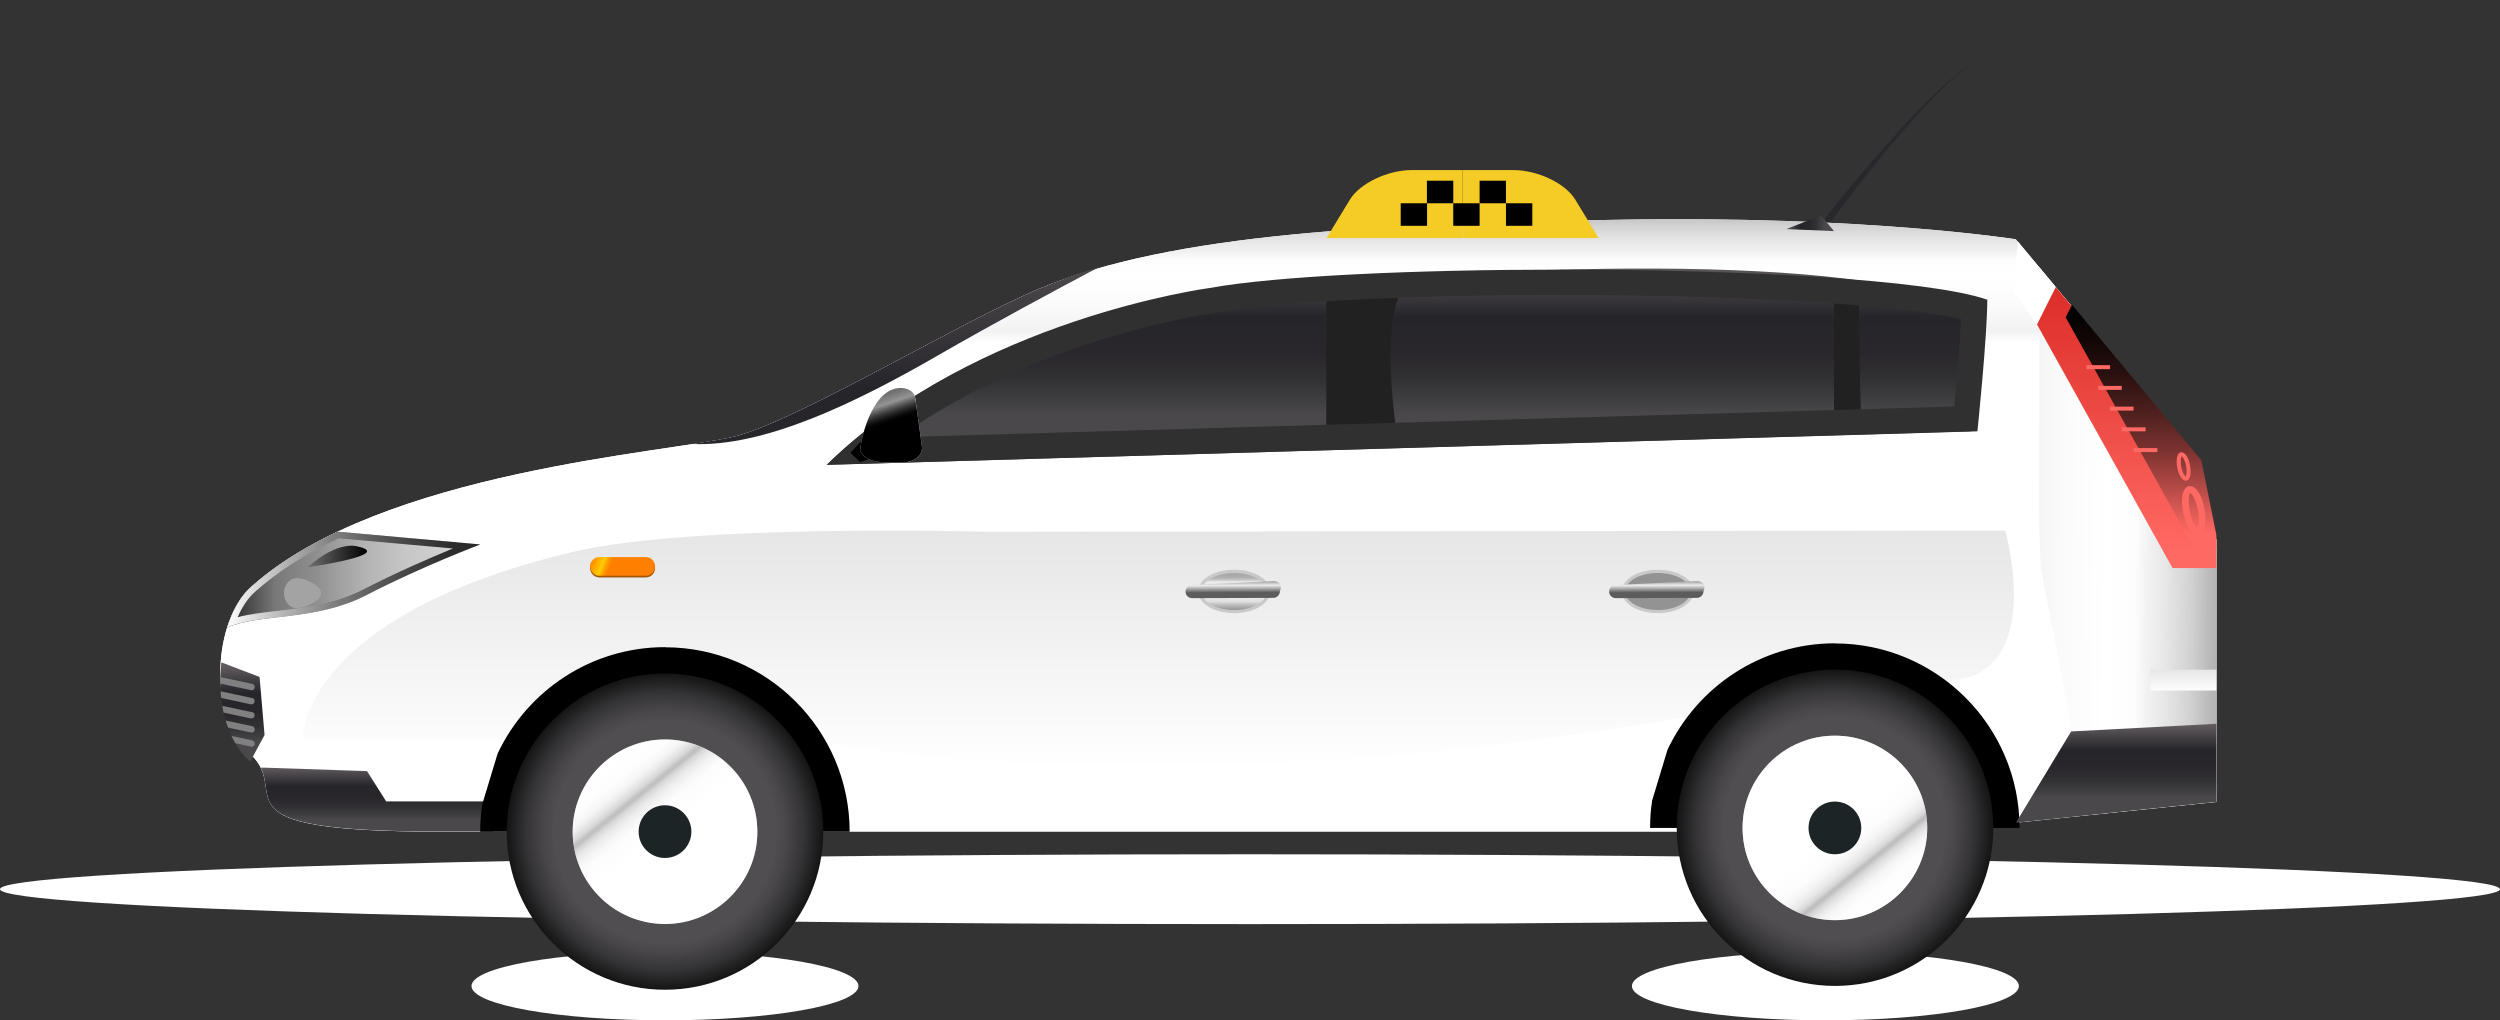 <svg width="147" height="60" viewBox="0 0 147 60" fill="none" xmlns="http://www.w3.org/2000/svg">
<rect x="0" y="0" width="147" height="60" fill="#333333" stroke="none"/>
<path d="M107.176 13.01C107.176 13.01 109.156 10.467 111.31 8.083C112.386 6.887 113.508 5.728 114.412 4.931C114.638 4.728 114.841 4.547 115.037 4.397C115.232 4.246 115.391 4.103 115.541 4.013C115.835 3.817 116 3.705 116 3.705C116 3.705 115.835 3.825 115.556 4.028C115.413 4.126 115.255 4.269 115.067 4.427C114.879 4.585 114.675 4.765 114.457 4.976C113.583 5.803 112.499 6.984 111.46 8.211C109.382 10.655 107.492 13.251 107.492 13.251L107.176 13.01Z" fill="#28272B"/>
<path style="mix-blend-mode:multiply" d="M118.711 57.979C118.711 59.092 113.621 59.995 107.334 59.995C101.047 59.995 95.957 59.092 95.957 57.979C95.957 56.866 101.055 55.963 107.334 55.963C113.614 55.963 118.711 56.866 118.711 57.979Z" fill="url(#paint0_radial_108_22433)"/>
<path style="mix-blend-mode:multiply" d="M147 52.285C147 53.42 114.096 54.338 73.504 54.338C32.912 54.338 0 53.42 0 52.285C0 51.149 32.904 50.231 73.496 50.231C114.088 50.231 146.992 51.149 146.992 52.285H147Z" fill="url(#paint1_radial_108_22433)"/>
<path style="mix-blend-mode:multiply" d="M50.478 57.979C50.478 59.092 45.38 59.995 39.101 59.995C32.821 59.995 27.724 59.092 27.724 57.979C27.724 56.866 32.814 55.963 39.101 55.963C45.388 55.963 50.478 56.866 50.478 57.979Z" fill="url(#paint2_radial_108_22433)"/>
<path style="mix-blend-mode:screen" d="M30.487 43.476H17.8C17.8 43.476 17.544 36.307 33.672 32.456C40.713 30.778 57.865 31.267 57.865 31.267H117.055C117.055 31.267 121.053 42.287 111.679 39.602C111.679 39.602 77.178 48.433 48.611 43.671C31.805 40.873 30.487 43.476 30.487 43.476Z" fill="url(#paint3_linear_108_22433)"/>
<path d="M118.539 14.071C118.539 14.071 109.609 12.664 95.227 12.92C81.493 13.16 68.964 13.649 61.035 17.012C56.322 19.005 46.917 24.737 43.19 25.67C39.463 26.603 22.371 27.671 14.743 34.532C12.598 36.465 12.146 42.001 14.706 44.326C17.266 46.65 12.07 48.9 25.88 48.9H113.471L130.322 47.154V31.771L129.389 27.122L118.539 14.086V14.071Z" fill="url(#paint4_linear_108_22433)"/>
<path style="mix-blend-mode:multiply" d="M118.539 14.071C118.539 14.071 109.609 12.664 95.227 12.92C81.493 13.16 68.964 13.649 61.035 17.012C56.322 19.005 46.917 24.737 43.19 25.67C39.463 26.603 22.371 27.671 14.743 34.532C12.598 36.465 12.146 42.001 14.706 44.326C17.266 46.65 12.07 48.9 25.88 48.9H113.471L130.322 47.154V31.771L129.389 27.122L118.539 14.086V14.071Z" fill="url(#paint5_linear_108_22433)"/>
<path style="mix-blend-mode:multiply" d="M129.388 27.107L119.916 15.718V24.7C119.916 27.573 119.826 30.462 119.999 33.336C120.887 38.195 122.032 43.039 122.423 47.959L130.322 47.139V31.756L129.388 27.107Z" fill="url(#paint6_linear_108_22433)"/>
<path d="M28.244 32.019L19.833 31.267C17.906 32.177 16.166 33.253 14.751 34.524C14.141 35.073 13.674 35.923 13.365 36.901C15.225 36.059 18.546 36.54 21.55 34.991C24.848 33.291 28.251 32.012 28.251 32.012L28.244 32.019Z" fill="url(#paint7_linear_108_22433)"/>
<path d="M19.893 31.651L26.632 32.252C25.322 32.786 23.311 33.659 21.361 34.66C19.682 35.525 17.883 35.735 16.286 35.923C15.428 36.021 14.652 36.111 13.975 36.292C14.246 35.667 14.592 35.163 14.984 34.81C16.264 33.659 17.913 32.598 19.886 31.658L19.893 31.651ZM19.825 31.267C17.898 32.177 16.158 33.253 14.743 34.524C14.133 35.073 13.666 35.923 13.357 36.901C15.217 36.059 18.538 36.54 21.542 34.99C24.84 33.291 28.243 32.012 28.243 32.012L19.833 31.259L19.825 31.267Z" fill="url(#paint8_linear_108_22433)"/>
<path style="mix-blend-mode:multiply" d="M30.487 43.476H17.8C17.8 43.476 17.544 36.307 33.672 32.456C40.713 30.778 57.865 31.267 57.865 31.267L117.906 31.199C117.906 31.199 121.061 42.287 111.679 39.602C111.679 39.602 77.178 48.433 48.611 43.671C31.805 40.873 30.487 43.476 30.487 43.476Z" fill="url(#paint9_linear_108_22433)"/>
<path d="M55.132 20.909C58.324 19.066 61.938 17.125 64.642 15.695C63.354 16.094 62.149 16.538 61.035 17.004C56.321 18.998 46.917 24.73 43.19 25.663C42.633 25.798 41.774 25.941 40.705 26.107C44.944 26.287 50.268 23.714 55.132 20.909Z" fill="url(#paint10_linear_108_22433)"/>
<path d="M107.892 37.827C103.547 37.827 99.79 40.392 98.05 44.085L97.147 47.064C97.064 47.591 97.026 48.132 97.026 48.681H118.749C118.749 42.701 113.878 37.834 107.892 37.834V37.827Z" fill="black"/>
<path d="M117.206 48.674C117.206 53.812 113.035 57.972 107.899 57.972C102.764 57.972 98.593 53.804 98.593 48.674C98.593 43.544 102.764 39.376 107.899 39.376C113.035 39.376 117.206 43.544 117.206 48.674Z" fill="url(#paint11_radial_108_22433)"/>
<path d="M107.892 54.105C104.895 54.105 102.463 51.675 102.463 48.681C102.463 45.687 104.895 43.258 107.892 43.258C110.888 43.258 113.321 45.695 113.321 48.681C113.321 51.668 110.881 54.105 107.892 54.105Z" fill="url(#paint12_radial_108_22433)"/>
<path style="mix-blend-mode:multiply" d="M107.892 54.105C104.895 54.105 102.463 51.668 102.463 48.681C102.463 45.695 104.895 43.258 107.892 43.258C110.888 43.258 113.321 45.695 113.321 48.681C113.321 51.668 110.881 54.105 107.892 54.105Z" fill="url(#paint13_linear_108_22433)"/>
<path d="M107.892 50.231C107.034 50.231 106.341 49.539 106.341 48.681C106.341 47.824 107.041 47.132 107.892 47.132C108.743 47.132 109.443 47.824 109.443 48.681C109.443 49.539 108.75 50.231 107.892 50.231Z" fill="#1C2426"/>
<path style="mix-blend-mode:screen" d="M21.023 32.132C21.023 32.132 19.901 31.733 18.094 33.351C18.094 33.351 23.252 32.621 21.023 32.132Z" fill="url(#paint14_linear_108_22433)"/>
<path d="M22.709 47.124L21.58 45.341L15.563 45.138C15.481 45.138 15.413 45.138 15.33 45.138C16.301 47.147 13.696 48.892 25.879 48.892H28.989V47.124H22.709Z" fill="url(#paint15_linear_108_22433)"/>
<path d="M39.102 38.052C34.757 38.052 31 40.617 29.26 44.311L28.357 47.29C28.274 47.816 28.236 48.358 28.236 48.907H49.959C49.959 42.927 45.087 38.06 39.102 38.06V38.052Z" fill="black"/>
<path d="M48.408 48.9C48.408 54.037 44.237 58.197 39.102 58.197C33.966 58.197 29.795 54.037 29.795 48.9C29.795 43.762 33.966 39.602 39.102 39.602C44.237 39.602 48.408 43.769 48.408 48.9Z" fill="url(#paint16_radial_108_22433)"/>
<path d="M39.102 54.323C36.105 54.323 33.673 51.886 33.673 48.899C33.673 45.913 36.105 43.476 39.102 43.476C42.099 43.476 44.531 45.906 44.531 48.899C44.531 51.893 42.091 54.323 39.102 54.323Z" fill="url(#paint17_radial_108_22433)"/>
<path style="mix-blend-mode:multiply" d="M39.102 54.331C36.105 54.331 33.673 51.893 33.673 48.907C33.673 45.921 36.105 43.483 39.102 43.483C42.099 43.483 44.531 45.913 44.531 48.907C44.531 51.901 42.091 54.331 39.102 54.331Z" fill="url(#paint18_linear_108_22433)"/>
<path d="M39.102 50.449C38.243 50.449 37.551 49.757 37.551 48.9C37.551 48.042 38.251 47.35 39.102 47.35C39.953 47.35 40.653 48.049 40.653 48.9C40.653 49.749 39.96 50.449 39.102 50.449Z" fill="#1C2426"/>
<path style="mix-blend-mode:multiply" d="M130.322 42.558L121.783 43.009L118.538 48.373L130.322 47.147V42.558Z" fill="url(#paint19_linear_108_22433)"/>
<path d="M70.65 17.366C70.65 17.366 57.361 18.75 48.611 27.333L115.873 25.362C115.873 25.362 116.626 20.344 115.873 18.231C109.496 14.838 87.953 15.41 70.65 17.366Z" fill="url(#paint20_linear_108_22433)"/>
<path d="M77.983 17.418V25.362H82.117C82.117 25.362 81.063 18.735 82.599 16.846L77.991 17.418H77.983Z" fill="#212121"/>
<path d="M109.322 16.846C108.675 16.831 108.185 17.606 107.839 17.238V25.362H109.45C109.45 25.362 109.262 19.381 109.322 16.846Z" fill="#212121"/>
<path d="M91.771 17.35C102.418 17.35 111.506 17.9 115.316 18.75C115.241 20.262 115.052 22.39 114.909 23.902L52.873 25.708C60.967 19.863 71.192 18.434 71.305 18.419H71.343L71.381 18.404C74.965 17.749 82.773 17.343 91.771 17.343V17.35ZM91.771 15.854C83.278 15.854 75.04 16.222 71.11 16.937C71.11 16.937 57.361 18.757 48.611 27.333L116.272 25.362C116.272 25.362 116.852 19.795 116.852 17.621C113.403 16.433 102.388 15.854 91.771 15.854Z" fill="#303030"/>
<path d="M72.57 36.051C71.388 36.051 70.462 35.495 70.462 34.772C70.462 34.05 71.388 33.501 72.57 33.501C73.752 33.501 74.678 34.058 74.678 34.772C74.678 35.487 73.752 36.051 72.57 36.051ZM72.57 33.877C71.629 33.877 70.838 34.291 70.838 34.78C70.838 35.269 71.629 35.682 72.57 35.682C73.511 35.682 74.302 35.269 74.302 34.78C74.302 34.291 73.511 33.877 72.57 33.877Z" fill="#C9C9C9"/>
<path d="M74.49 34.78C74.49 35.382 73.632 35.871 72.57 35.871C71.509 35.871 70.65 35.382 70.65 34.78C70.65 34.178 71.509 33.689 72.57 33.689C73.632 33.689 74.49 34.178 74.49 34.78Z" fill="url(#paint21_linear_108_22433)"/>
<path d="M75.258 34.765C75.258 34.975 75.085 35.156 74.874 35.156L70.093 35.171C69.882 35.171 69.709 34.998 69.709 34.787C69.709 34.577 69.882 34.404 70.093 34.396L74.889 34.17C75.1 34.17 75.454 34.306 75.258 34.765Z" fill="url(#paint22_linear_108_22433)"/>
<path d="M97.477 36.051C96.295 36.051 95.369 35.495 95.369 34.772C95.369 34.05 96.295 33.501 97.477 33.501C98.66 33.501 99.586 34.058 99.586 34.772C99.586 35.487 98.66 36.051 97.477 36.051ZM97.477 33.877C96.536 33.877 95.746 34.291 95.746 34.78C95.746 35.269 96.536 35.682 97.477 35.682C98.419 35.682 99.209 35.269 99.209 34.78C99.209 34.291 98.419 33.877 97.477 33.877Z" fill="#C9C9C9"/>
<path d="M99.398 34.78C99.398 35.382 98.539 35.871 97.478 35.871C96.416 35.871 95.558 35.382 95.558 34.78C95.558 34.178 96.416 33.689 97.478 33.689C98.539 33.689 99.398 34.178 99.398 34.78Z" fill="url(#paint23_linear_108_22433)"/>
<path d="M100.166 34.765C100.166 34.975 99.992 35.156 99.781 35.156L95 35.171C94.789 35.171 94.616 34.998 94.616 34.787C94.616 34.577 94.789 34.404 95 34.396L99.797 34.17C100.007 34.17 100.361 34.306 100.166 34.765Z" fill="url(#paint24_linear_108_22433)"/>
<path d="M50.892 25.67L50.004 26.626L50.569 27.167L51.788 26.768L50.892 25.67Z" fill="url(#paint25_linear_108_22433)"/>
<path d="M54.206 26.257L53.821 23.436C53.754 22.932 53.136 22.661 52.481 22.902C51.058 23.421 50.516 26.385 50.584 26.52C50.96 27.25 51.916 27.197 53.046 27.19C53.754 27.19 54.273 26.761 54.206 26.257Z" fill="url(#paint26_linear_108_22433)"/>
<path style="mix-blend-mode:multiply" d="M54.206 26.257L53.821 23.436C53.754 22.932 53.136 22.661 52.481 22.902C51.058 23.421 50.516 26.385 50.584 26.52C50.96 27.25 51.916 27.197 53.046 27.19C53.754 27.19 54.273 26.761 54.206 26.257Z" fill="url(#paint27_radial_108_22433)"/>
<path style="mix-blend-mode:screen" d="M54.206 26.257L53.821 23.436C53.754 22.932 53.136 22.661 52.481 22.902C51.058 23.421 50.516 26.385 50.584 26.52C50.96 27.25 51.916 27.197 53.046 27.19C53.754 27.19 54.273 26.761 54.206 26.257Z" fill="url(#paint28_linear_108_22433)"/>
<path d="M38.521 33.403C38.521 33.704 38.273 33.953 37.972 33.953H35.246C34.945 33.953 34.696 33.704 34.696 33.403C34.696 33.102 34.945 32.854 35.246 32.854H37.972C38.273 32.854 38.521 33.102 38.521 33.403Z" fill="#A15600"/>
<path d="M38.521 33.306C38.521 33.606 38.273 33.855 37.972 33.855H35.246C34.945 33.855 34.696 33.606 34.696 33.306C34.696 33.005 34.945 32.756 35.246 32.756H37.972C38.273 32.756 38.521 33.005 38.521 33.306Z" fill="url(#paint29_linear_108_22433)"/>
<path d="M130.322 31.763L129.389 27.107L120.88 16.884L119.773 19.073L127.747 33.403H130.322V31.763Z" fill="url(#paint30_linear_108_22433)"/>
<path style="mix-blend-mode:overlay" d="M129.005 32.215L121.46 18.659L121.836 17.922L129.441 27.069L130.322 31.447V32.215H129.005Z" fill="url(#paint31_linear_108_22433)"/>
<path d="M129.201 31.402C128.802 31.402 128.493 30.755 128.365 30.116C128.229 29.439 128.282 28.679 128.711 28.589H128.779C129.178 28.589 129.487 29.228 129.615 29.868C129.75 30.545 129.698 31.305 129.269 31.395H129.201V31.402ZM128.779 28.988C128.734 29.025 128.629 29.409 128.757 30.048C128.877 30.665 129.11 30.974 129.201 31.011C129.253 30.958 129.359 30.575 129.231 29.95C129.103 29.319 128.862 29.003 128.779 28.988Z" fill="#FF6963"/>
<path d="M128.523 28.265C128.282 28.265 128.101 27.882 128.026 27.506C127.943 27.107 127.981 26.648 128.229 26.596H128.274C128.515 26.596 128.696 26.972 128.771 27.355C128.847 27.754 128.817 28.213 128.561 28.265H128.515H128.523ZM128.274 26.829C128.274 26.829 128.184 27.077 128.259 27.46C128.335 27.829 128.47 28.01 128.523 28.032C128.553 28.002 128.613 27.776 128.545 27.4C128.47 27.024 128.327 26.836 128.274 26.829Z" fill="#FF6963"/>
<path d="M124.073 21.473H122.68V21.706H124.073V21.473Z" fill="#FF6963"/>
<path d="M124.758 22.691H123.373V22.924H124.758V22.691Z" fill="#FF6963"/>
<path d="M125.451 23.91H124.065V24.143H125.451V23.91Z" fill="#FF6963"/>
<path d="M126.159 25.129H124.766V25.362H126.159V25.129Z" fill="#FF6963"/>
<path d="M126.851 26.347H125.458V26.581H126.851V26.347Z" fill="#FF6963"/>
<path d="M118.651 14.198L118.41 17.117L119.773 19.073L120.842 16.839L118.651 14.198Z" fill="white"/>
<path style="mix-blend-mode:multiply" d="M130.322 39.376H126.452V40.602H130.322V39.376Z" fill="url(#paint32_linear_108_22433)"/>
<path d="M18.884 34.878C18.884 35.367 17.867 35.765 17.453 35.765C17.039 35.765 16.7 35.367 16.7 34.878C16.7 34.389 17.039 33.99 17.453 33.99C17.867 33.99 18.884 34.389 18.884 34.878Z" fill="#A3A3A3"/>
<path d="M15.262 39.805L13.018 38.947C12.762 41.099 13.244 43.468 14.705 44.792L15.556 43.22L15.262 39.797V39.805Z" fill="url(#paint33_linear_108_22433)"/>
<path d="M14.795 43.077C14.878 43.077 14.961 43.017 14.976 42.927C14.999 42.821 14.931 42.724 14.833 42.701L13.274 42.37C13.312 42.513 13.357 42.648 13.41 42.784L14.758 43.07C14.758 43.07 14.78 43.07 14.795 43.07V43.077Z" fill="#808080"/>
<path d="M14.795 40.587C14.878 40.587 14.961 40.527 14.976 40.437C14.998 40.339 14.931 40.234 14.833 40.211L12.958 39.812C12.958 39.94 12.958 40.068 12.958 40.196L14.758 40.58C14.758 40.58 14.78 40.58 14.795 40.58V40.587Z" fill="#808080"/>
<path d="M14.832 41.046L12.973 40.647C12.98 40.775 12.995 40.911 13.003 41.038L14.75 41.415C14.75 41.415 14.772 41.415 14.787 41.415C14.87 41.415 14.953 41.354 14.968 41.264C14.991 41.166 14.923 41.061 14.825 41.038L14.832 41.046Z" fill="#808080"/>
<path d="M14.833 41.881L13.071 41.505C13.094 41.64 13.117 41.776 13.147 41.904L14.75 42.242C14.75 42.242 14.773 42.242 14.788 42.242C14.871 42.242 14.954 42.182 14.969 42.092C14.991 41.994 14.924 41.889 14.826 41.866L14.833 41.881Z" fill="#808080"/>
<path d="M14.795 43.912C14.878 43.912 14.961 43.852 14.976 43.762C14.999 43.664 14.931 43.559 14.833 43.536L13.613 43.273C13.681 43.423 13.764 43.566 13.839 43.702L14.75 43.897C14.75 43.897 14.773 43.897 14.788 43.897L14.795 43.912Z" fill="#808080"/>
<path d="M105.03 13.469L107.078 12.671L107.839 13.589L105.03 13.469Z" fill="url(#paint34_linear_108_22433)"/>
<g clip-path="url(#clip0_108_22433)">
<path d="M88.986 10H86V14H94L92.625 11.736C92.041 10.775 90.413 10 88.977 10H88.986Z" fill="#F4CC25"/>
<path d="M79.375 11.736L78 14H86V10H83.014C81.595 10 79.959 10.782 79.375 11.736Z" fill="#F4CC25"/>
<path d="M83.911 11.952H82.361V13.277H83.911V11.952Z" fill="black"/>
<path d="M85.452 10.626H83.902V11.952H85.452V10.626Z" fill="black"/>
<path d="M87.001 11.952H85.451V13.277H87.001V11.952Z" fill="black"/>
<path d="M88.55 10.626H87.001V11.952H88.55V10.626Z" fill="black"/>
<path d="M90.1 11.952H88.551V13.277H90.1V11.952Z" fill="black"/>
</g>
<defs>
<radialGradient id="paint0_radial_108_22433" cx="0" cy="0" r="1" gradientUnits="userSpaceOnUse" gradientTransform="translate(107.334 142.498) scale(11.181 1.899)">
<stop stop-color="#545454"/>
<stop offset="0.16" stop-color="#7D7D7D"/>
<stop offset="0.35" stop-color="#ABABAB"/>
<stop offset="0.54" stop-color="#CFCFCF"/>
<stop offset="0.72" stop-color="#E9E9E9"/>
<stop offset="0.88" stop-color="#F9F9F9"/>
<stop offset="1" stop-color="white"/>
</radialGradient>
<radialGradient id="paint1_radial_108_22433" cx="0" cy="0" r="1" gradientUnits="userSpaceOnUse" gradientTransform="translate(73.091 136.708) scale(72.179 1.934)">
<stop stop-color="#949494"/>
<stop offset="0.14" stop-color="#ABABAB"/>
<stop offset="0.39" stop-color="#CFCFCF"/>
<stop offset="0.63" stop-color="#E9E9E9"/>
<stop offset="0.83" stop-color="#F9F9F9"/>
<stop offset="1" stop-color="white"/>
</radialGradient>
<radialGradient id="paint2_radial_108_22433" cx="0" cy="0" r="1" gradientUnits="userSpaceOnUse" gradientTransform="translate(39.101 -4989.12) scale(11.181 1.899)">
<stop stop-color="#545454"/>
<stop offset="0.16" stop-color="#7D7D7D"/>
<stop offset="0.35" stop-color="#ABABAB"/>
<stop offset="0.54" stop-color="#CFCFCF"/>
<stop offset="0.72" stop-color="#E9E9E9"/>
<stop offset="0.88" stop-color="#F9F9F9"/>
<stop offset="1" stop-color="white"/>
</radialGradient>
<linearGradient id="paint3_linear_108_22433" x1="67.849" y1="31.267" x2="67.849" y2="45.116" gradientUnits="userSpaceOnUse">
<stop offset="0.75"/>
<stop offset="0.76" stop-color="#2B2B2B"/>
<stop offset="0.79" stop-color="#757575"/>
<stop offset="0.81" stop-color="#B0B0B0"/>
<stop offset="0.83" stop-color="#DBDBDB"/>
<stop offset="0.85" stop-color="#F5F5F5"/>
<stop offset="0.86" stop-color="white"/>
</linearGradient>
<linearGradient id="paint4_linear_108_22433" x1="71.637" y1="12.89" x2="71.637" y2="48.779" gradientUnits="userSpaceOnUse">
<stop stop-color="white"/>
<stop offset="0.03" stop-color="#FAFAFA"/>
<stop offset="0.09" stop-color="#F2F2F2"/>
<stop offset="0.26" stop-color="#FAFAFA"/>
<stop offset="0.48" stop-color="white"/>
<stop offset="0.71" stop-color="#FDFDFD"/>
<stop offset="0.8" stop-color="#F6F6F6"/>
<stop offset="0.82" stop-color="#F2F2F2"/>
<stop offset="0.86" stop-color="#E9E9E9"/>
<stop offset="0.93" stop-color="#D3D3D3"/>
<stop offset="1" stop-color="#B5B5B5"/>
</linearGradient>
<linearGradient id="paint5_linear_108_22433" x1="71.637" y1="20.134" x2="71.637" y2="12.355" gradientUnits="userSpaceOnUse">
<stop stop-color="white"/>
<stop offset="0.03" stop-color="#FAFAFA"/>
<stop offset="0.09" stop-color="#F2F2F2"/>
<stop offset="0.26" stop-color="#FAFAFA"/>
<stop offset="0.48" stop-color="white"/>
<stop offset="0.62" stop-color="#FDFDFD"/>
<stop offset="0.66" stop-color="#F6F6F6"/>
<stop offset="0.68" stop-color="#F2F2F2"/>
<stop offset="0.75" stop-color="#E9E9E9"/>
<stop offset="0.88" stop-color="#D3D3D3"/>
<stop offset="1" stop-color="#B5B5B5"/>
</linearGradient>
<linearGradient id="paint6_linear_108_22433" x1="117.974" y1="31.808" x2="130.247" y2="31.944" gradientUnits="userSpaceOnUse">
<stop stop-color="white"/>
<stop offset="0.03" stop-color="#FAFAFA"/>
<stop offset="0.09" stop-color="#F2F2F2"/>
<stop offset="0.26" stop-color="#FAFAFA"/>
<stop offset="0.48" stop-color="white"/>
<stop offset="0.62" stop-color="#FDFDFD"/>
<stop offset="0.66" stop-color="#F6F6F6"/>
<stop offset="0.68" stop-color="#F2F2F2"/>
<stop offset="0.75" stop-color="#E9E9E9"/>
<stop offset="0.88" stop-color="#D3D3D3"/>
<stop offset="1" stop-color="#B5B5B5"/>
</linearGradient>
<linearGradient id="paint7_linear_108_22433" x1="13.358" y1="34.088" x2="28.244" y2="34.088" gradientUnits="userSpaceOnUse">
<stop offset="0.01" stop-color="#292929"/>
<stop offset="0.19" stop-color="#787878"/>
<stop offset="0.23" stop-color="#7E7E7E"/>
<stop offset="0.35" stop-color="#8E8E8E"/>
<stop offset="0.4" stop-color="#989898"/>
<stop offset="0.54" stop-color="#B2B2B2"/>
<stop offset="0.69" stop-color="#C5C5C5"/>
<stop offset="0.84" stop-color="#D0D0D0"/>
<stop offset="1" stop-color="#D4D4D4"/>
</linearGradient>
<linearGradient id="paint8_linear_108_22433" x1="13.357" y1="34.088" x2="28.243" y2="34.088" gradientUnits="userSpaceOnUse">
<stop stop-color="white"/>
<stop offset="0.06" stop-color="#EAEAEA"/>
<stop offset="0.24" stop-color="#B0B0B0"/>
<stop offset="0.42" stop-color="#7F7F7F"/>
<stop offset="0.59" stop-color="#5A5A5A"/>
<stop offset="0.75" stop-color="#3F3F3F"/>
<stop offset="0.88" stop-color="#2E2E2E"/>
<stop offset="0.99" stop-color="#292929"/>
</linearGradient>
<linearGradient id="paint9_linear_108_22433" x1="68.105" y1="31.267" x2="68.105" y2="45.116" gradientUnits="userSpaceOnUse">
<stop stop-color="#E6E6E6"/>
<stop offset="1" stop-color="white"/>
</linearGradient>
<linearGradient id="paint10_linear_108_22433" x1="52.677" y1="12.664" x2="52.677" y2="48.779" gradientUnits="userSpaceOnUse">
<stop stop-color="#5F5A5E"/>
<stop offset="0.28" stop-color="#262529"/>
<stop offset="0.48" stop-color="#29272B"/>
<stop offset="0.63" stop-color="#323134"/>
<stop offset="0.76" stop-color="#424144"/>
<stop offset="0.81" stop-color="#4A484B"/>
</linearGradient>
<radialGradient id="paint11_radial_108_22433" cx="0" cy="0" r="1" gradientUnits="userSpaceOnUse" gradientTransform="translate(107.892 48.674) scale(9.307 9.298)">
<stop offset="0.7" stop-color="#504E51"/>
<stop offset="0.77" stop-color="#484649"/>
<stop offset="0.88" stop-color="#333234"/>
<stop offset="1" stop-color="#141414"/>
</radialGradient>
<radialGradient id="paint12_radial_108_22433" cx="0" cy="0" r="1" gradientUnits="userSpaceOnUse" gradientTransform="translate(107.892 48.674) scale(5.429 5.424)">
<stop stop-color="white"/>
<stop offset="0.1" stop-color="#DCDCDC"/>
<stop offset="0.19" stop-color="#C5C5C5"/>
<stop offset="0.25" stop-color="#BDBDBD"/>
<stop offset="0.28" stop-color="#C9C9C9"/>
<stop offset="0.37" stop-color="#DEDEDE"/>
<stop offset="0.45" stop-color="#EBEBEB"/>
<stop offset="0.52" stop-color="#F0F0F0"/>
<stop offset="0.68" stop-color="#F0F0F0"/>
<stop offset="0.7" stop-color="#F0F0F0"/>
<stop offset="0.85" stop-color="#EEEEEE"/>
<stop offset="0.9" stop-color="#E7E7E7"/>
<stop offset="0.93" stop-color="#DBDBDB"/>
<stop offset="0.96" stop-color="#CACACA"/>
<stop offset="0.99" stop-color="#B4B4B4"/>
<stop offset="1" stop-color="#A8A8A8"/>
</radialGradient>
<linearGradient id="paint13_linear_108_22433" x1="104.601" y1="44.567" x2="111.317" y2="52.96" gradientUnits="userSpaceOnUse">
<stop stop-color="white"/>
<stop offset="0.07" stop-color="white"/>
<stop offset="0.51" stop-color="white"/>
<stop offset="0.62" stop-color="#FCFCFC"/>
<stop offset="0.66" stop-color="#F5F5F5"/>
<stop offset="0.7" stop-color="#E9E9E9"/>
<stop offset="0.73" stop-color="#D7D7D7"/>
<stop offset="0.75" stop-color="#BDBDBD"/>
<stop offset="0.76" stop-color="#C2C2C2"/>
<stop offset="0.78" stop-color="#D8D8D8"/>
<stop offset="0.81" stop-color="#E9E9E9"/>
<stop offset="0.84" stop-color="#F6F6F6"/>
<stop offset="0.89" stop-color="#FDFDFD"/>
<stop offset="1" stop-color="white"/>
</linearGradient>
<linearGradient id="paint14_linear_108_22433" x1="18.094" y1="32.726" x2="21.58" y2="32.726" gradientUnits="userSpaceOnUse">
<stop stop-color="#707070"/>
<stop offset="1"/>
</linearGradient>
<linearGradient id="paint15_linear_108_22433" x1="22.159" y1="45.153" x2="22.159" y2="48.907" gradientUnits="userSpaceOnUse">
<stop stop-color="#5F5A5E"/>
<stop offset="0.28" stop-color="#262529"/>
<stop offset="0.48" stop-color="#29272B"/>
<stop offset="0.63" stop-color="#323134"/>
<stop offset="0.76" stop-color="#424144"/>
<stop offset="0.81" stop-color="#4A484B"/>
</linearGradient>
<radialGradient id="paint16_radial_108_22433" cx="0" cy="0" r="1" gradientUnits="userSpaceOnUse" gradientTransform="translate(39.102 48.9) scale(9.307 9.298)">
<stop offset="0.7" stop-color="#504E51"/>
<stop offset="0.77" stop-color="#484649"/>
<stop offset="0.88" stop-color="#333234"/>
<stop offset="1" stop-color="#141414"/>
</radialGradient>
<radialGradient id="paint17_radial_108_22433" cx="0" cy="0" r="1" gradientUnits="userSpaceOnUse" gradientTransform="translate(39.102 48.899) scale(5.429 5.424)">
<stop stop-color="white"/>
<stop offset="0.1" stop-color="#DCDCDC"/>
<stop offset="0.19" stop-color="#C5C5C5"/>
<stop offset="0.25" stop-color="#BDBDBD"/>
<stop offset="0.28" stop-color="#C9C9C9"/>
<stop offset="0.37" stop-color="#DEDEDE"/>
<stop offset="0.45" stop-color="#EBEBEB"/>
<stop offset="0.52" stop-color="#F0F0F0"/>
<stop offset="0.68" stop-color="#F0F0F0"/>
<stop offset="0.7" stop-color="#F0F0F0"/>
<stop offset="0.85" stop-color="#EEEEEE"/>
<stop offset="0.9" stop-color="#E7E7E7"/>
<stop offset="0.93" stop-color="#DBDBDB"/>
<stop offset="0.96" stop-color="#CACACA"/>
<stop offset="0.99" stop-color="#B4B4B4"/>
<stop offset="1" stop-color="#A8A8A8"/>
</radialGradient>
<linearGradient id="paint18_linear_108_22433" x1="35.811" y1="44.785" x2="42.52" y2="53.186" gradientUnits="userSpaceOnUse">
<stop stop-color="white"/>
<stop offset="0.11" stop-color="#FDFDFD"/>
<stop offset="0.16" stop-color="#F6F6F6"/>
<stop offset="0.19" stop-color="#E9E9E9"/>
<stop offset="0.22" stop-color="#D8D8D8"/>
<stop offset="0.24" stop-color="#C2C2C2"/>
<stop offset="0.25" stop-color="#C0C0C0"/>
<stop offset="0.27" stop-color="#D7D7D7"/>
<stop offset="0.3" stop-color="#E9E9E9"/>
<stop offset="0.34" stop-color="#F5F5F5"/>
<stop offset="0.38" stop-color="#FCFCFC"/>
<stop offset="0.49" stop-color="white"/>
<stop offset="0.93" stop-color="white"/>
<stop offset="1" stop-color="white"/>
</linearGradient>
<linearGradient id="paint19_linear_108_22433" x1="124.434" y1="42.656" x2="124.434" y2="47.899" gradientUnits="userSpaceOnUse">
<stop stop-color="#5F5A5E"/>
<stop offset="0.28" stop-color="#262529"/>
<stop offset="0.48" stop-color="#29272B"/>
<stop offset="0.63" stop-color="#323134"/>
<stop offset="0.76" stop-color="#424144"/>
<stop offset="0.81" stop-color="#4A484B"/>
</linearGradient>
<linearGradient id="paint20_linear_108_22433" x1="82.412" y1="15.545" x2="82.412" y2="26.43" gradientUnits="userSpaceOnUse">
<stop stop-color="#5F5A5E"/>
<stop offset="0.28" stop-color="#262529"/>
<stop offset="0.48" stop-color="#29272B"/>
<stop offset="0.63" stop-color="#323134"/>
<stop offset="0.76" stop-color="#424144"/>
<stop offset="0.81" stop-color="#4A484B"/>
</linearGradient>
<linearGradient id="paint21_linear_108_22433" x1="72.57" y1="33.471" x2="72.57" y2="36.202" gradientUnits="userSpaceOnUse">
<stop stop-color="#A8A8A8"/>
<stop offset="0.13" stop-color="#A9A9A9"/>
<stop offset="0.18" stop-color="#B0B0B0"/>
<stop offset="0.21" stop-color="#BCBCBC"/>
<stop offset="0.24" stop-color="#CDCDCD"/>
<stop offset="0.26" stop-color="#E3E3E3"/>
<stop offset="0.27" stop-color="#E9E9E9"/>
<stop offset="0.54" stop-color="#F2F2F2"/>
<stop offset="0.7" stop-color="#DFDFDF"/>
<stop offset="0.75" stop-color="#C5C5C5"/>
<stop offset="0.85" stop-color="#9E9E9E"/>
<stop offset="0.93" stop-color="#858585"/>
<stop offset="0.98" stop-color="#7D7D7D"/>
</linearGradient>
<linearGradient id="paint22_linear_108_22433" x1="72.506" y1="34.164" x2="72.51" y2="35.15" gradientUnits="userSpaceOnUse">
<stop stop-color="#999999"/>
<stop offset="0.26" stop-color="#EBEBEB"/>
<stop offset="0.69" stop-color="#5C5C5C"/>
</linearGradient>
<linearGradient id="paint23_linear_108_22433" x1="97.478" y1="3.697" x2="97.478" y2="3.697" gradientUnits="userSpaceOnUse">
<stop stop-color="#A8A8A8"/>
<stop offset="0.13" stop-color="#A9A9A9"/>
<stop offset="0.18" stop-color="#B0B0B0"/>
<stop offset="0.21" stop-color="#BCBCBC"/>
<stop offset="0.24" stop-color="#CDCDCD"/>
<stop offset="0.26" stop-color="#E3E3E3"/>
<stop offset="0.27" stop-color="#E9E9E9"/>
<stop offset="0.54" stop-color="#F2F2F2"/>
<stop offset="0.7" stop-color="#DFDFDF"/>
<stop offset="0.75" stop-color="#C5C5C5"/>
<stop offset="0.85" stop-color="#9E9E9E"/>
<stop offset="0.93" stop-color="#858585"/>
<stop offset="0.98" stop-color="#7D7D7D"/>
</linearGradient>
<linearGradient id="paint24_linear_108_22433" x1="97.414" y1="34.16" x2="97.417" y2="35.146" gradientUnits="userSpaceOnUse">
<stop stop-color="#999999"/>
<stop offset="0.26" stop-color="#EBEBEB"/>
<stop offset="0.69" stop-color="#5C5C5C"/>
</linearGradient>
<linearGradient id="paint25_linear_108_22433" x1="50.892" y1="25.67" x2="50.892" y2="27.167" gradientUnits="userSpaceOnUse">
<stop stop-color="#5F5A5E"/>
<stop offset="0.28"/>
<stop offset="0.75"/>
<stop offset="0.81"/>
</linearGradient>
<linearGradient id="paint26_linear_108_22433" x1="50.579" y1="27.267" x2="54.165" y2="26.781" gradientUnits="userSpaceOnUse">
<stop offset="0.22" stop-color="#545454"/>
<stop offset="0.4" stop-color="#7D7D7D"/>
<stop offset="0.55" stop-color="#7F7F7F"/>
<stop offset="0.62" stop-color="#868686"/>
<stop offset="0.68" stop-color="#939393"/>
<stop offset="0.72" stop-color="#A6A6A6"/>
<stop offset="0.77" stop-color="#BEBEBE"/>
<stop offset="0.8" stop-color="#DBDBDB"/>
<stop offset="0.83" stop-color="#F2F2F2"/>
<stop offset="0.99" stop-color="#A8A8A8"/>
</linearGradient>
<radialGradient id="paint27_radial_108_22433" cx="0" cy="0" r="1" gradientUnits="userSpaceOnUse" gradientTransform="translate(52.327 23.089) rotate(-7.713) scale(2.156 2.098)">
<stop stop-color="white"/>
<stop offset="0.23" stop-color="#FBFBFB"/>
<stop offset="0.45" stop-color="#EFEFEF"/>
<stop offset="0.67" stop-color="#DBDBDB"/>
<stop offset="0.89" stop-color="#C0C0C0"/>
<stop offset="1" stop-color="#B0B0B0"/>
</radialGradient>
<linearGradient id="paint28_linear_108_22433" x1="51.653" y1="23.323" x2="52.179" y2="24.888" gradientUnits="userSpaceOnUse">
<stop stop-color="#707070"/>
<stop offset="0.34" stop-color="#949494"/>
<stop offset="0.35" stop-color="#909090"/>
<stop offset="0.51" stop-color="#5D5D5D"/>
<stop offset="0.66" stop-color="#343434"/>
<stop offset="0.8" stop-color="#171717"/>
<stop offset="0.91" stop-color="#060606"/>
<stop offset="1"/>
</linearGradient>
<linearGradient id="paint29_linear_108_22433" x1="36.044" y1="33.08" x2="34.93" y2="32.635" gradientUnits="userSpaceOnUse">
<stop offset="0.01" stop-color="#FF8000"/>
<stop offset="0.1" stop-color="#FF8500"/>
<stop offset="0.21" stop-color="#FF9600"/>
<stop offset="0.34" stop-color="#FFB000"/>
<stop offset="0.44" stop-color="#FFCC00"/>
<stop offset="0.79" stop-color="#FFA300"/>
<stop offset="1" stop-color="#FF8900"/>
</linearGradient>
<linearGradient id="paint30_linear_108_22433" x1="125.044" y1="15.981" x2="125.044" y2="32.448" gradientUnits="userSpaceOnUse">
<stop stop-color="#DB2A24"/>
<stop offset="1" stop-color="#FF6963"/>
</linearGradient>
<linearGradient id="paint31_linear_108_22433" x1="125.887" y1="17.14" x2="125.887" y2="31.387" gradientUnits="userSpaceOnUse">
<stop/>
<stop offset="0.1" stop-color="#050202"/>
<stop offset="0.22" stop-color="#140807"/>
<stop offset="0.36" stop-color="#2D1211"/>
<stop offset="0.51" stop-color="#50211F"/>
<stop offset="0.66" stop-color="#7D3330"/>
<stop offset="0.81" stop-color="#B44A46"/>
<stop offset="0.97" stop-color="#F4645E"/>
<stop offset="1" stop-color="#FF6963"/>
</linearGradient>
<linearGradient id="paint32_linear_108_22433" x1="128.387" y1="39.353" x2="128.387" y2="40.723" gradientUnits="userSpaceOnUse">
<stop stop-color="#E6E6E6"/>
<stop offset="1" stop-color="white"/>
</linearGradient>
<linearGradient id="paint33_linear_108_22433" x1="14.253" y1="39.181" x2="14.253" y2="44.785" gradientUnits="userSpaceOnUse">
<stop stop-color="#5F5A5E"/>
<stop offset="0.28" stop-color="#262529"/>
<stop offset="0.48" stop-color="#29272B"/>
<stop offset="0.63" stop-color="#323134"/>
<stop offset="0.76" stop-color="#424144"/>
<stop offset="0.81" stop-color="#4A484B"/>
</linearGradient>
<linearGradient id="paint34_linear_108_22433" x1="105.03" y1="13.13" x2="107.839" y2="13.13" gradientUnits="userSpaceOnUse">
<stop stop-color="#5F5A5E"/>
<stop offset="0.28" stop-color="#262529"/>
<stop offset="0.48" stop-color="#29272B"/>
<stop offset="0.63" stop-color="#323134"/>
<stop offset="0.76" stop-color="#424144"/>
<stop offset="0.81" stop-color="#4A484B"/>
</linearGradient>
<clipPath id="clip0_108_22433">
<rect width="16" height="4" fill="white" transform="translate(78 10)"/>
</clipPath>
</defs>
</svg>

